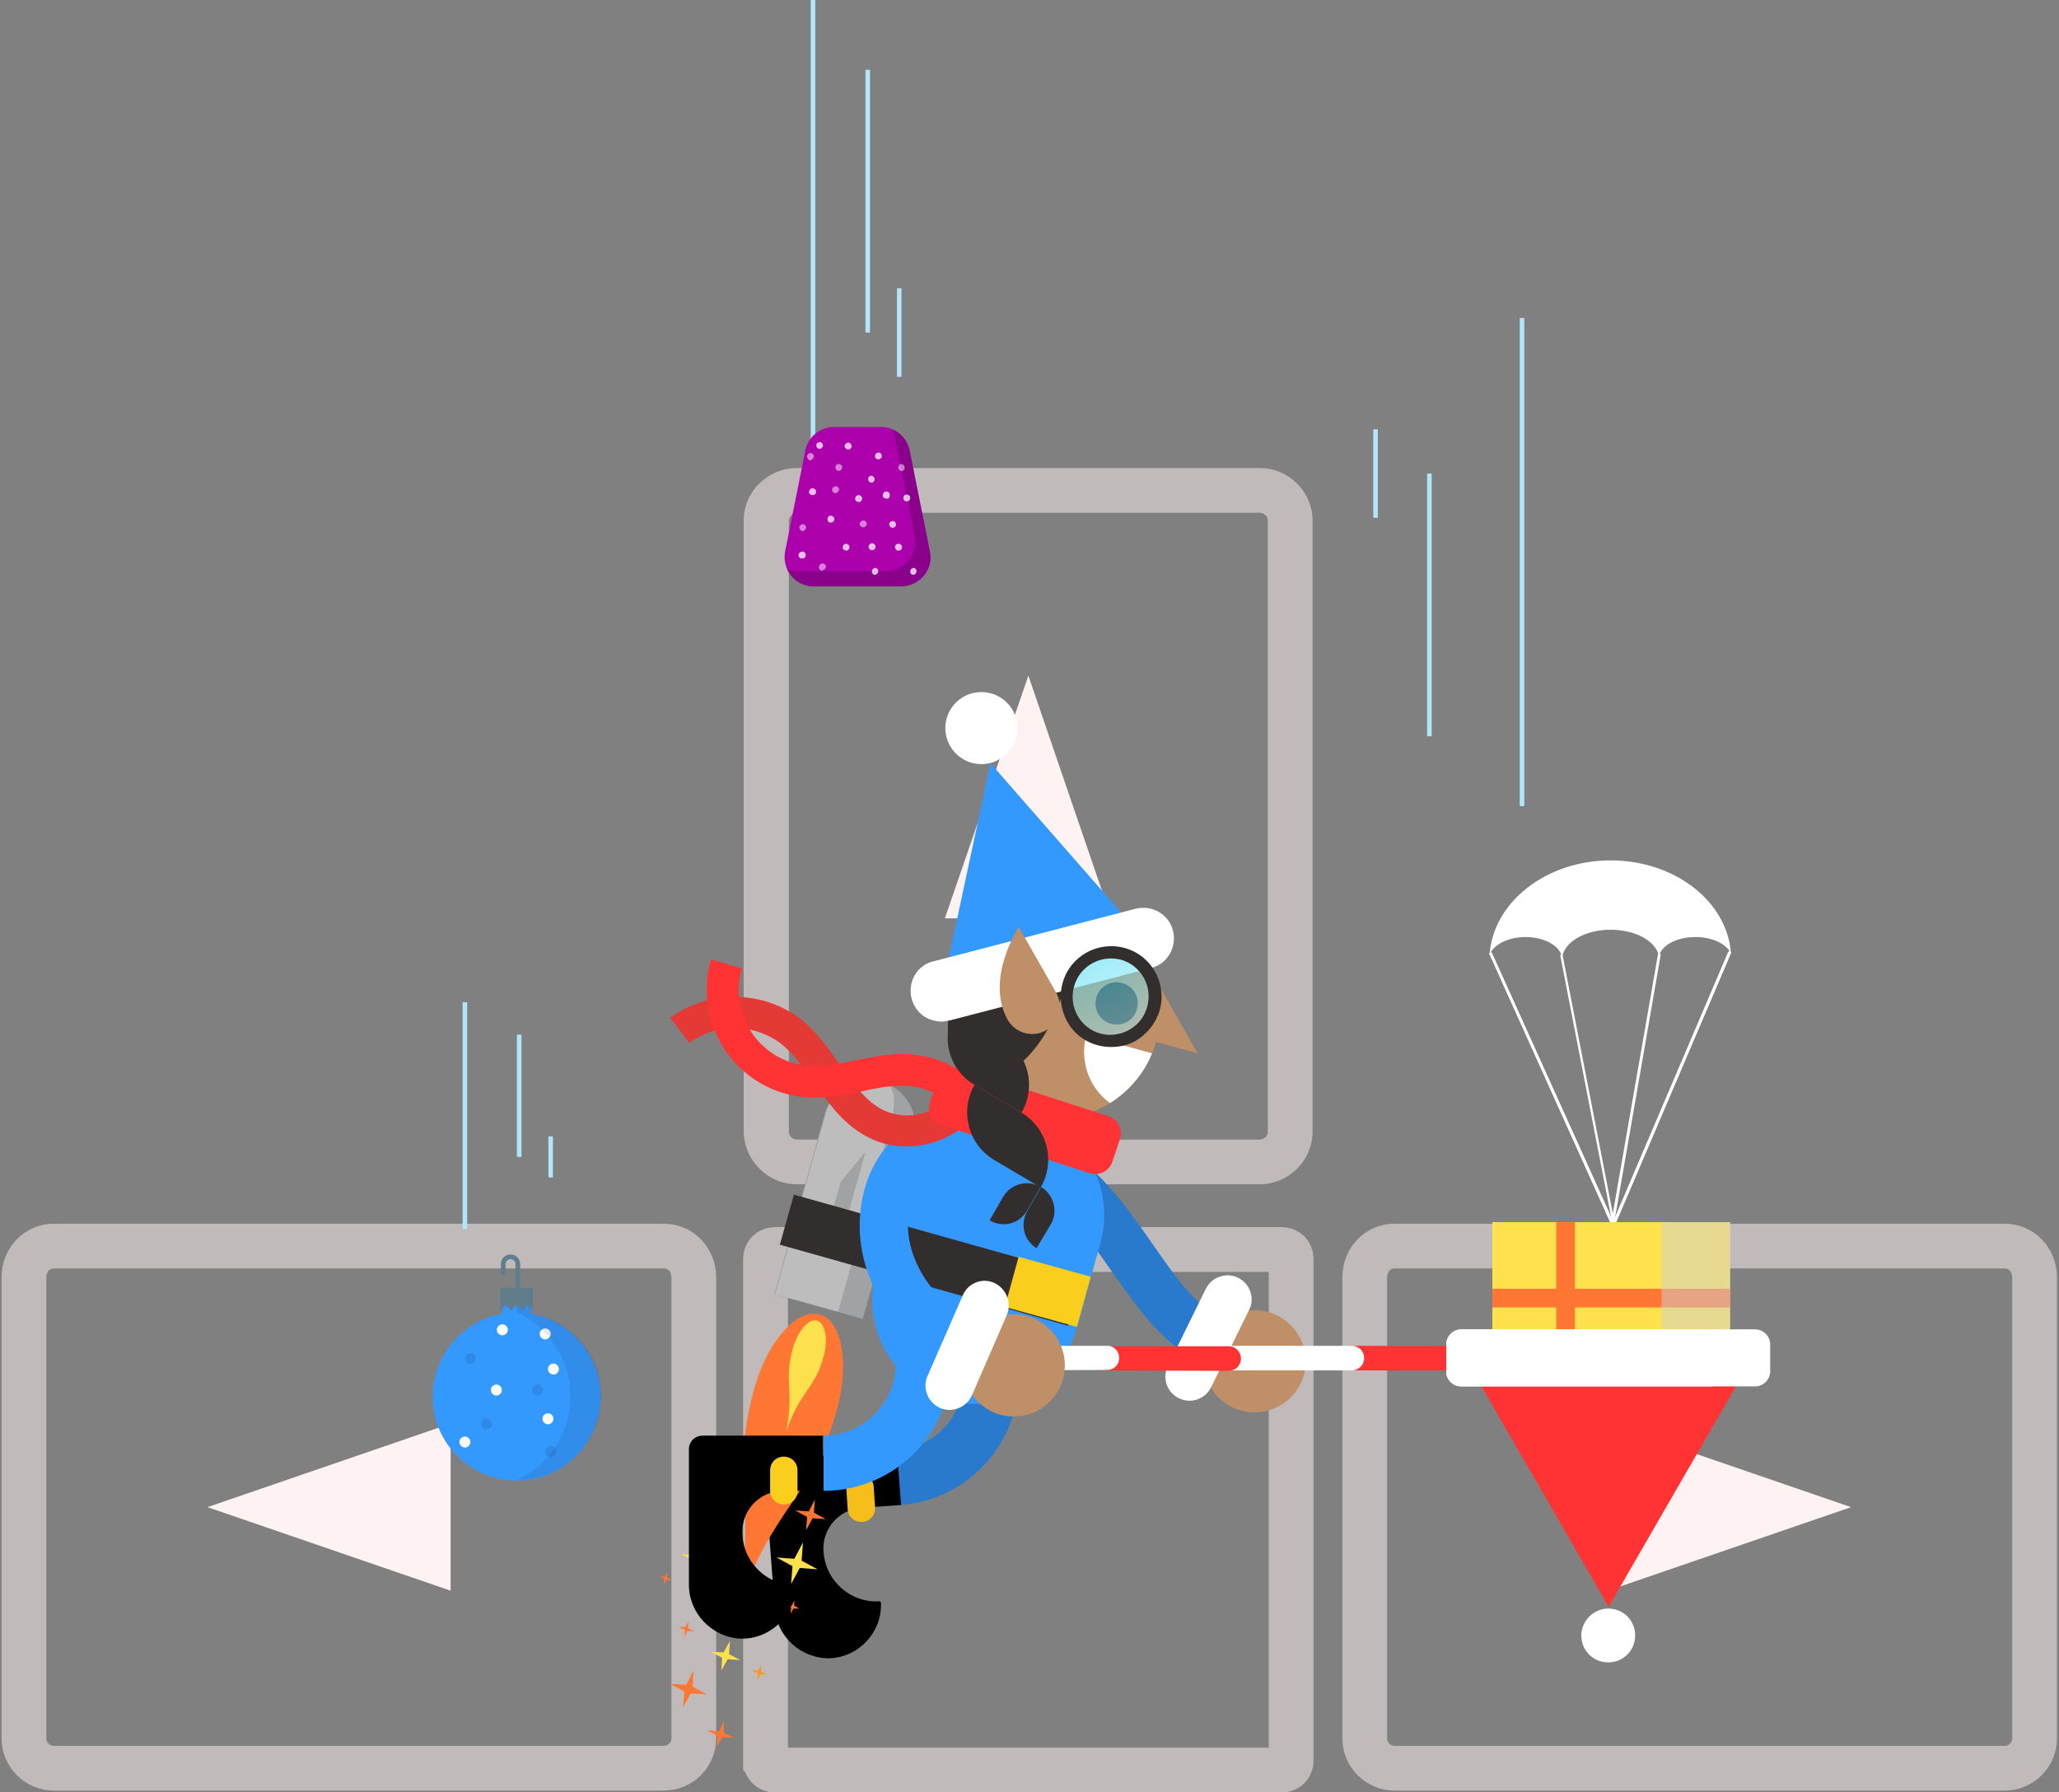 <svg id="Layer_1" xmlns="http://www.w3.org/2000/svg" xmlns:xlink="http://www.w3.org/1999/xlink" width="451.3" height="392.9" viewBox="0 0 451.3 392.9"><rect x="0" y="0" width="451.3" height="392.9" fill="#808080" stroke="none"/><style>.st1{fill:#fff2f3}.st2{opacity:.51}.st4{fill:#fff}.st5{fill:#ffe14d}.st6{fill:#f73}.st8{fill:#297acc}.st10{fill:#a0a2a4}.st14{fill:#39f}.st15{fill:#f9ce1d}.st16{fill:#bf8f68}.st19{fill:#332e2e}.st20{fill:#f33}.st23{opacity:.1;enable-background:new}.st27{fill:none;stroke:#b2e4fa;stroke-miterlimit:10}</style><symbol id="New_Symbol_40" viewBox="-24 -19 48 38"><path d="M-20.5-17.5h40.9c1.1 0 2 .9 2 2.1v30.9c0 1.1-.9 2-2 2h-40.9c-1.1 0-2-.9-2-2v-30.9c0-1.2.9-2.1 2-2.1z" opacity=".51" fill="none" stroke="#fff2f3" stroke-width="3" stroke-miterlimit="10"/><path class="st1" d="M-6.2-5.6L10.1 0-6.2 5.6z"/></symbol><g id="Layer_2_1_"><g id="Layer_1-2"><g id="_Group_"><g class="st2"><path class="st1" d="M287.7 114.2V248c0 6.4-5.2 11.6-11.7 11.6H174.7c-6.4 0-11.6-5.2-11.7-11.6V114.2c0-6.4 5.2-11.6 11.7-11.6h101.4c6.4 0 11.6 5.2 11.6 11.6zM172.9 248c0 1 .8 1.8 1.8 1.8h101.4c1 0 1.8-.8 1.8-1.8V114.2c0-1-.8-1.8-1.8-1.8H174.7c-1 0-1.8.8-1.8 1.8V248z"/></g><path class="st1" d="M207.1 201.3l18.3-53.2 18.2 53.2z"/></g><use xlink:href="#New_Symbol_40" width="48" height="38" x="-24" y="-19" transform="matrix(-3.27 0 0 3.27 78.493 330.37)" overflow="visible"/><use xlink:href="#New_Symbol_40" width="48" height="38" id="New_Symbol_40-5" x="-24" y="-19" transform="matrix(3.27 0 0 3.27 372.702 330.37)" overflow="visible"/><path d="M167.8 386V275.9c0-1.1.9-2 2-2H281c1.1 0 2 .9 2 2V386c0 1.1-.9 2-2 2H169.8c-1.1 0-2-.9-2-2z" opacity=".51" fill="none" stroke="#fff2f3" stroke-width="9.82" stroke-miterlimit="10" id="_Group_2"/><path class="st4" d="M334.4 205.4c4.2 0 7.6 2 8 4.5.4-3.4 5-6.1 10.6-6.1 5.5 0 10 2.5 10.6 5.8.6-2.4 3.9-4.2 8-4.2 3.7 0 6.8 1.5 7.8 3.6-.8-11.4-12.3-20.4-26.4-20.4s-25.8 9.2-26.5 20.7c.8-2.2 4-3.9 7.9-3.9z"/><path class="st4" d="M353.6 269.4l-27.1-60.2c-.1-.1 0-.3.1-.4.2-.1.3 0 .4.1l26.6 58.9 25.2-59.1c.1-.1.2-.2.4-.2.1.1.2.2.2.4l-25.8 60.5z"/><path class="st4" d="M353.6 269.4l-27.1-60.2c-.1-.1 0-.3.1-.4.2-.1.3 0 .4.1l26.6 58.9 25.2-59.1c.1-.1.2-.2.4-.2.1.1.2.2.2.4l-25.8 60.5z"/><path class="st4" d="M353.6 269.2L342 209.5c0-.2.1-.3.2-.3.2 0 .3.1.3.2l11 56.6 9.9-56.8c0-.2.2-.3.4-.2.1 0 .2.2.2.3l-10.4 59.9z"/><path class="st5" d="M327.1 267.9h52.1v32.6h-52.1z"/><path class="st6" d="M345.2 282.5v-14.6h-4.1v14.6h-14v4.1h14v13.9h4.1v-13.9h34v-4.1z"/><path opacity=".5" fill="#d0d2d3" d="M364.2 267.9h15v32.6h-15z"/><path class="st8" d="M196.5 317.9l.9 12c15.4-1.2 26.9-14.5 25.8-29.9l-12 .9c.7 8.7-5.9 16.4-14.7 17 .1 0 .1 0 0 0z"/><path d="M193 351c-6.4.5-12-4.3-12.5-10.8-.4-5 3.3-9.3 8.3-9.7h.1l8.6-.6-.9-12-26.2 1.9c-1.7.1-2.9 1.6-2.8 3.2l2.2 29.4c.4 6.3 5.7 11.2 12.1 11.1 6.4-.3 11.4-5.7 11.2-12.1-.1-.1-.1-.2-.1-.4z"/><path d="M185.8 330.8l-.3-4.5c-.1-1.7 1.1-3.1 2.8-3.2s3.1 1.1 3.2 2.8l.3 4.5c.1 1.7-1.1 3.1-2.8 3.2s-3.1-1.1-3.2-2.8z" fill="#f6be1a"/><path class="st10" d="M189.1 289.1l11.1-39.6c1.5-5.3-1.6-10.9-7-12.4-5.3-1.5-10.9 1.6-12.4 7l-11.1 39.6"/><path d="M183.7 287.5l11.1-39.6c1.5-5.3 2.1-9.8-1.5-10.8-5.3-1.5-10.8 1.6-12.3 6.9v.1l-11.1 39.6" fill="#bdbdbd"/><path transform="rotate(-74.402 200.136 275.421)" fill="#333" d="M196 248.4h8.4v54.1H196z"/><path class="st10" d="M189.7 252.5l-5.4 6.5-1.6 5.6 3.3 1.1z"/><path class="st6" d="M161.3 353.6c8.1-24 16.6-24.7 22.1-44.5 2.9-10.2 1.1-19.7-3.8-21s-11.3 5.8-14.2 16c-5.7 20.4 1 24.2-4.1 49.5z"/><path class="st5" d="M172.3 313.9c3-9 6.2-9.2 8.2-16.5 1.1-3.8.4-7.3-1.4-7.9s-4.2 2.2-5.3 6c-2.1 7.6.4 9-1.5 18.4zM157.2 317.9l-.2 3.6 3.2 1.6-3.6-.2-1.7 3.2.2-3.6-3.2-1.7 3.6.2zM158 329.1l-.1 1.6 1.5.8-1.7-.1-.8 1.5.2-1.7-1.5-.8 1.6.1zM154.7 337.8l-.2 3.6 3.2 1.6-3.6-.2-1.7 3.2.2-3.6-3.2-1.7 3.6.2z"/><path class="st6" d="M178.6 328.7l-.2 2.9 2.6 1.4-2.9-.2-1.4 2.6.2-2.9-2.6-1.4 3 .2zM150.9 355.4l-.1 1.5 1.4.7-1.5-.1-.7 1.3.1-1.5-1.4-.7 1.5.1zM152 366.2l-.2 3.5 3.1 1.7-3.5-.2-1.7 3.1.3-3.5-3.2-1.7 3.6.2zM146.3 344.5l-.1 1.3 1.1.6-1.2-.1-.6 1.1.1-1.3-1.1-.5h1.2zM174.1 350.8v1.2l1.1.6h-1.3l-.6 1.1.1-1.3-1.1-.6 1.3.1zM158.7 377.2l-.1 2.6 2.3 1.1-2.6-.1-1.2 2.2.2-2.5-2.3-1.2 2.6.2z"/><path fill="#f7981d" d="M166.9 364.9l-.1 1.5 1.3.7-1.4-.1-.7 1.3.1-1.5-1.4-.7 1.5.1z"/><path class="st5" d="M156.6 349.6l-.2 1.8 1.6.8-1.7-.1-.9 1.5.1-1.7-1.5-.8 1.7.1zM176 338.1l-.3 4 3.5 1.9-3.9-.3-1.9 3.5.3-3.9-3.5-1.9 3.9.3zM167.4 354.8v1.1l.9.4h-1l-.5.9v-1.1l-.9-.4h1zM160 359.7l-.2 2.9 2.5 1.3-2.8-.2-1.4 2.5.2-2.8-2.5-1.3 2.8.1z"/><path class="st14" d="M180.5 314.7v12.1c15.5 0 28-12.5 28-28h-12.1c-.1 8.8-7.2 15.9-15.9 15.9z"/><path d="M174.4 347.5c-6.4 0-11.7-5.2-11.7-11.7 0-5 4-9 9-9h8.7v-12.1H154c-1.7 0-3 1.3-3 3v29.5c-.1 6.3 4.9 11.6 11.2 12 6.4.2 11.9-4.8 12.1-11.2.1-.2.1-.4.1-.5z"/><path class="st15" d="M168.8 326.8v-4.5c0-1.7 1.3-3 3-3s3 1.3 3 3v4.5c0 1.7-1.3 3-3 3s-3-1.4-3-3z"/><path class="st8" d="M264.9 298.8c-.8 0-1.6-.2-2.3-.5-7.9-3.9-13.1-11.4-18.7-19.3-8.3-11.9-16.1-23.2-33.3-24.3-3-.2-5.2-2.7-5-5.7s2.7-5.2 5.7-5c22.3 1.4 32.9 16.6 41.4 28.8 4.7 6.8 9.1 13.1 14.6 15.8 2.7 1.3 3.8 4.5 2.4 7.2-.9 1.9-2.8 3-4.8 3z"/><circle class="st16" cx="275" cy="298.4" r="11.2"/><path class="st4" d="M271.4 280.1c-2.6-1.3-5.8-.2-7.1 2.4l-8.4 17.1c-1.2 2.7 0 5.8 2.7 7 2.5 1.1 5.5.1 6.8-2.4l8.4-17.1c1.3-2.5.2-5.7-2.4-7z"/><path fill="none" d="M223.8 249.5l-12.6 45.7"/><path fill="#00acc1" d="M202.2 292.7l18 5 3.6-48.2z"/><path class="st14" d="M225.2 244.3c-12.2-3.4-24.7 3.8-28.1 15.9l-5.1 18.5c-3.4 12.2 3.7 24.8 15.8 28.2 12.2 3.4 24.8-3.7 28.2-15.8 0-.1 0-.1.1-.2l5.1-18.5c3.4-12.1-3.8-24.7-16-28.1.1 0 0 0 0 0z"/><path transform="rotate(-74.295 204.03 276.303)" class="st19" d="M198.4 243.5h11.4v65.6h-11.4z"/><path transform="rotate(-74.562 229.662 283.215)" class="st15" d="M224 275h11.4v16.4H224z"/><path class="st20" d="M296.3 300.4c-1.5 0-2.7-1.2-2.7-2.7 0-1.5 1.2-2.7 2.7-2.7h27c1.5 0 2.7 1.2 2.7 2.7 0 1.5-1.2 2.7-2.7 2.7h-27z"/><path class="st4" d="M269.3 300.4c-1.5 0-2.7-1.2-2.7-2.7 0-1.5 1.2-2.7 2.7-2.7h27c1.5 0 2.7 1.2 2.7 2.7 0 1.5-1.2 2.7-2.7 2.7h-27z"/><path class="st20" d="M242.4 300.4c-1.5.1-2.7-1-2.8-2.5-.1-1.5 1-2.7 2.5-2.8h27.2c1.5 0 2.7 1.2 2.7 2.7 0 1.5-1.2 2.7-2.7 2.7l-26.9-.1z"/><path class="st4" d="M215.5 300.4c-1.5 0-2.7-1.2-2.7-2.7 0-1.5 1.2-2.7 2.7-2.7h27c1.5-.1 2.7 1 2.8 2.5.1 1.5-1 2.7-2.5 2.8h-.3l-27 .1z"/><path class="st14" d="M209.8 299.7c-8.1-3.5-14.7-9.8-18.4-17.9-3.4-7.2-3.9-15.3-1.4-22.8 3.8-10.9 15.5-20.4 36.9-14.5l-2.9 10.3c-12.3-3.4-21-.6-24 7.7-3.9 11.1 4.1 23.1 14 27.4l-4.2 9.8z"/><circle class="st16" cx="222.2" cy="299.3" r="11.2"/><path class="st4" d="M217.9 281.2c-2.7-1.2-5.8.1-6.9 2.8l-7.6 17.4c-1.3 2.6-.2 5.8 2.4 7.1 2.6 1.3 5.8.2 7.1-2.4.1-.1.1-.3.2-.4l7.6-17.5c1.1-2.7-.2-5.8-2.8-7z"/><circle class="st16" cx="231.3" cy="222.3" r="22.9"/><path d="M198.7 251.3c-2.8 0-5.5-.6-8-1.8-5.6-2.7-9-7.5-12.3-12.2-2.4-3.4-4.6-6.6-7.6-8.8-5.9-4.2-13.8-4.2-19.7.1l-4.2-5.5c8.4-6.1 19.7-6.1 28.1-.1 3.8 2.9 6.5 6.7 9.1 10.4 2.9 4.1 5.7 8.1 9.6 10 5.3 2.4 11.5.8 15.1-3.8l5.6 4.1c-3.7 4.8-9.6 7.6-15.7 7.6z" fill="#e53935"/><path class="st20" d="M207.9 242.7c-1.9-3.9-7.7-5.1-12.6-4.6-2 .2-4.1.6-6.3 1.1-4.1.8-8.4 1.7-12.8 1.3-13-1.3-22.4-12.8-21.2-25.7.1-1.5.4-3 .9-4.5l6.7 2c-2.6 8.8 2.4 18.1 11.2 20.7 1 .3 2.1.5 3.1.6 3.4.3 7-.4 10.8-1.2 2.2-.4 4.5-.9 6.9-1.2 6.8-.7 16.1 1 19.7 8.5l-6.4 3z"/><path class="st20" d="M210.4 234.1l32.6 10.6c2 .7 3.1 2.8 2.5 4.9l-1.7 5.1c-.7 2-2.8 3.1-4.9 2.5l-32.6-10.6c-2-.7-3.1-2.8-2.5-4.9l1.7-5.1c.7-2.1 2.9-3.2 4.9-2.5z"/><ellipse transform="rotate(-67.058 220.815 217.825)" class="st19" cx="220.8" cy="217.8" rx="19.8" ry="11.4"/><path class="st19" d="M209.4 221.4l10.3 6.1c5.7 3.4 7.5 10.7 4.2 16.4l-10.3-6.1c-5.7-3.3-7.6-10.7-4.2-16.4 0 .1 0 .1 0 0z"/><path class="st19" d="M213.6 237.8l10.3 6.1c5.7 3.4 7.5 10.7 4.2 16.4l-10.3-6.1c-5.6-3.4-7.5-10.7-4.2-16.4z"/><path class="st19" d="M216.9 267.5l3-5.2c1.7-2.8 5.3-3.8 8.2-2.1l-3 5.2c-1.7 2.9-5.3 3.8-8.2 2.1zM227.2 273.6l3.1-5.2c1.7-2.8.7-6.5-2.1-8.2l-3 5.2c-1.7 2.9-.8 6.5 2 8.2z"/><path class="st16" d="M251.2 211l11.3 19.9-9.1-2.5z"/><path class="st4" d="M252.5 230.9l-14.4-4c-1.5 5.5.5 11.5 5.2 14.9 4.1-2.6 7.4-6.4 9.2-10.9z"/><circle class="st4" cx="215.1" cy="159.6" r="7.9"/><path class="st14" d="M250.7 205.7l-33.6-38.4-10.7 49.9z"/><path class="st4" d="M204.6 223.7c-3.6-.9-5.7-4.6-4.8-8.2.6-2.4 2.5-4.3 4.9-4.8l44.2-11.5c3.6-.9 7.3 1.2 8.2 4.8s-1.2 7.3-4.8 8.2l-44.2 11.5c-1.2.3-2.3.3-3.5 0z"/><path class="st19" d="M249.2 221.2c-.7 2.5-3.2 3.9-5.7 3.2-2.5-.7-3.9-3.2-3.2-5.7.7-2.5 3.2-3.9 5.7-3.2 2.5.7 3.9 3.2 3.2 5.7z"/><linearGradient id="SVGID_1_" gradientUnits="userSpaceOnUse" x1="590.09" y1="893.047" x2="576.327" y2="906.809" gradientTransform="scale(1 -1) rotate(-15.439 -3712.208 1593.808)"><stop offset="0" stop-color="#a4ecf9"/><stop offset="1" stop-color="#3ddaf2"/></linearGradient><circle cx="243.5" cy="218.5" r="9.7" opacity=".5" fill="url(#SVGID_1_)"/><path class="st19" d="M243.5 229.5c-4 0-7.7-2.1-9.6-5.6-1.4-2.6-1.8-5.6-1-8.4 1.6-5.9 7.7-9.3 13.6-7.7 5.9 1.6 9.3 7.7 7.7 13.6-.8 2.8-2.7 5.2-5.2 6.7-1.7 1-3.5 1.4-5.5 1.4zm0-19.4c-3.8 0-7.1 2.5-8.1 6.2-1.2 4.5 1.4 9.1 5.9 10.3 4.5 1.1 9.1-1.6 10.2-6.1 1.1-4.4-1.4-8.8-5.7-10.1-.8-.2-1.5-.3-2.3-.3z"/><path class="st16" d="M231.5 217.6l-8.2-14.4s-7.5 11.4-2.4 20.4c1.7 2.9 5.4 3.9 8.3 2.3 2.9-1.7 3.9-5.4 2.3-8.3z"/><path class="st4" d="M346.6 358.5c0 3.3 2.6 5.9 5.9 5.9 3.3 0 5.9-2.6 5.9-5.9 0-3.3-2.6-5.9-5.9-5.9-3.2 0-5.9 2.7-5.9 5.9z"/><path class="st20" d="M321.2 297.8l31.4 54.4 31.4-54.4z"/><path class="st20" d="M321.3 297.8l31.3 54.4 18.4-54.4z"/><path class="st4" d="M388 300.6c0 1.8-1.5 3.3-3.3 3.3h-64.4c-1.8 0-3.3-1.4-3.3-3.2v-6c0-1.8 1.5-3.3 3.3-3.3h64.4c1.8 0 3.3 1.5 3.3 3.3v5.9z"/><path class="st4" d="M378.2 300.6c0 1.8-1.5 3.3-3.3 3.3h-54.6c-1.8 0-3.3-1.4-3.3-3.2v-6c0-1.8 1.5-3.3 3.3-3.3H375c1.8 0 3.3 1.5 3.3 3.3v5.9z"/><path class="st14" d="M116.4 288v-3.6h-6.3v3.6c-10 1.7-16.7 11.3-15 21.3 1.7 10 11.3 16.7 21.3 15s16.7-11.3 15-21.3c-1.4-7.7-7.4-13.6-15-15z"/><circle class="st23" cx="103.1" cy="297.8" r="1.2"/><circle class="st4" cx="108.8" cy="304.7" r="1.2"/><circle class="st23" cx="117.8" cy="304.7" r="1.2"/><circle class="st4" cx="119.5" cy="292.4" r="1.2"/><circle class="st4" cx="120.1" cy="311" r="1.2"/><circle class="st4" cx="121.3" cy="300.1" r="1.2"/><circle class="st4" cx="110.1" cy="291.5" r="1.2"/><circle class="st23" cx="120.7" cy="318.2" r="1.2"/><circle class="st23" cx="106.6" cy="312.1" r="1.2"/><circle class="st4" cx="101.9" cy="316.1" r="1.2"/><path d="M126.5 293.1c-2.7-2.7-6.3-4.5-10.1-5.1v-3.6h-3.2v3.3c10.2 4.6 14.6 16.6 10 26.8-2 4.4-5.5 7.9-9.9 9.9 10.1.1 18.4-8.1 18.5-18.2.1-4.9-1.8-9.6-5.3-13.1z" opacity=".1" fill="#231f20"/><path d="M109.7 282.3l-.1 4.7s0 .1.1.1h.1l1-1h.1l1.1 1.1h.1l1.1-1.1h.1l1.1 1.1h.1l1.1-1.1h.1l1 1h.1V282.4s0-.1-.1-.1h-7z" fill="#607d8b"/><path d="M113.5 285.2v-8.1c0-.9-.7-1.6-1.6-1.6-.9 0-1.6.7-1.6 1.6v2.3" fill="none" stroke="#607d8b" stroke-width="1.03" stroke-miterlimit="10"/><path class="st27" d="M333.6 69.7v107M301.5 94.1v19.4M313.3 103.8v57.6M101.9 269.4v-49.7M120.7 258.1v-9M113.8 253.6v-26.8M178.2 107V0M197.1 82.6V63.2M190.2 72.9V15.3"/><path d="M203.8 120.8l-4.4-22c-.6-3-3.2-5.2-6.3-5.2h-10.3c-3.1 0-5.7 2.2-6.3 5.2l-4.4 22c-.7 3.5 1.5 6.9 5 7.6.4.1.8.1 1.3.1h19.2c3.5 0 6.4-2.9 6.4-6.4-.1-.5-.1-.9-.2-1.3z" fill="#ad00ad"/><path d="M203.8 120.8l-4.4-22c-.4-2.1-1.8-3.8-3.7-4.6.2.4.3.8.4 1.3l4.4 22c.7 3.5-1.6 6.9-5 7.6-.4.1-.8.1-1.3.1H175c-.9 0-1.8-.2-2.6-.5 1 2.3 3.3 3.9 5.9 3.9h19.2c3.5 0 6.4-2.9 6.4-6.4 0-.6 0-1-.1-1.4z" opacity=".2"/><defs><path id="SVGID_2_" d="M197.5 128.5h-19.2c-3.5 0-6.4-2.9-6.4-6.4 0-.4 0-.8.1-1.3l4.4-22c.6-3 3.2-5.2 6.3-5.2H193c3 0 5.6 2.2 6.2 5.1l4.4 22c.7 3.5-1.5 6.9-5 7.6-.3.1-.7.2-1.1.2z"/></defs><clipPath id="SVGID_3_"><use xlink:href="#SVGID_2_" overflow="visible"/></clipPath><g clip-path="url(#SVGID_3_)"><path class="st4" d="M180.1 125.1c-.4-.1-.7-.5-.6-.9.1-.4.5-.7.9-.7.4.1.7.4.6.8 0 .4-.4.7-.7.7l-.2.1zm9-9.5c-.4-.1-.7-.4-.7-.8.1-.4.4-.7.9-.7.4 0 .7.4.7.8-.1.4-.4.7-.9.7zm-6-7.5c-.4 0-.8-.4-.7-.8 0-.4.4-.7.8-.7s.8.4.7.8c-.1.3-.4.7-.8.7zm-7.2 8.3c-.4 0-.7-.4-.7-.8s.4-.7.8-.7.7.4.7.8c-.1.4-.4.7-.8.7zm7.2-13.9c0-.4.3-.8.7-.8.4 0 .8.3.8.7 0 .4-.3.8-.7.8h-.1c-.4 0-.7-.3-.7-.7zm14.1.6c-.3-.2-.4-.7-.2-1 .2-.4.7-.5 1-.2.3.2.4.7.2 1-.1.2-.4.4-.6.4-.1-.1-.2-.1-.4-.2zm-20-2.4c-.3-.2-.4-.7-.2-1 .2-.4.7-.5 1-.3.4.2.5.7.2 1.1-.1.2-.4.4-.6.4-.2 0-.3-.1-.4-.2z" opacity=".5"/><path class="st4" d="M191.4 125.9c-.3-.2-.4-.7-.2-1 .2-.4.7-.5 1-.3.3.2.4.7.2 1-.1.2-.4.4-.6.4-.1 0-.2 0-.4-.1zm8.4 0c-.3-.2-.4-.7-.2-1 .2-.4.7-.5 1-.3.3.2.4.7.2 1-.1.2-.4.4-.6.4-.1 0-.3 0-.4-.1zm-3.6-5.8c-.1-.4.1-.8.6-.9.4-.1.8.2.9.6.1.4-.2.8-.6.9h-.2c-.3 0-.6-.2-.7-.6zm-20.9 2.2c-.3-.3-.4-.7-.1-1.1.3-.3.7-.4 1.1-.2.3.3.4.7.2 1.1-.1.2-.4.3-.6.3-.3 0-.5 0-.6-.1zm10.2-1.6c-.4 0-.8-.3-.8-.7 0-.4.3-.8.7-.8.4 0 .8.3.8.7 0 .4-.3.8-.7.8zm5.5-.1c-.4-.1-.7-.5-.6-.9.1-.4.5-.7.9-.6.4.1.7.5.6.9-.1.4-.4.6-.8.6h-.1zm7.1-11c-.2-.4-.1-.8.2-1.1.4-.2.8-.1 1.1.2.2.4.1.8-.2 1.1-.1.1-.3.1-.4.1-.3 0-.6-.1-.7-.3zm-4.6-.8c-.1-.4.1-.8.4-1h.1c.4-.2.8 0 1 .4v.1c.1.4 0 .8-.4 1H194.3c-.4 0-.7-.2-.8-.5zm-5.6 1.2c-.4-.2-.6-.6-.4-1 .2-.4.6-.6 1-.4.4.2.6.6.4 1-.1.3-.4.5-.7.4-.1.1-.2 0-.3 0zm-10.1-1.5c-.4-.2-.6-.6-.4-1 .2-.4.6-.6 1-.4.4.2.6.6.4 1-.1.3-.4.5-.7.4h-.3zm4 6c-.4-.2-.5-.6-.4-1 .2-.4.6-.6 1-.4.4.2.6.6.4 1-.1.3-.4.5-.7.4-.1.1-.2.1-.3 0zm8.5-9.3c-.1-.4.1-.8.5-.9.4-.1.8.2.9.6.1.4-.2.8-.6.9h-.2c-.2 0-.5-.2-.6-.6zm2.2-4.5c-.4 0-.8-.4-.7-.8 0-.4.4-.7.8-.7s.7.4.7.8-.4.7-.8.7zm3.1 15c-.4 0-.7-.4-.7-.8s.4-.7.8-.7.7.4.7.8-.4.7-.8.7zm-10.4-17.6c-.2-.4 0-.8.4-1 .4-.2.8 0 1 .4.2.4 0 .8-.4 1h-.3c-.2.1-.5-.1-.7-.4zm-5.6.3c-.4 0-.7-.4-.7-.8s.4-.7.8-.7.7.4.7.8c-.1.4-.4.7-.8.7z" opacity=".75"/></g></g></g></svg>